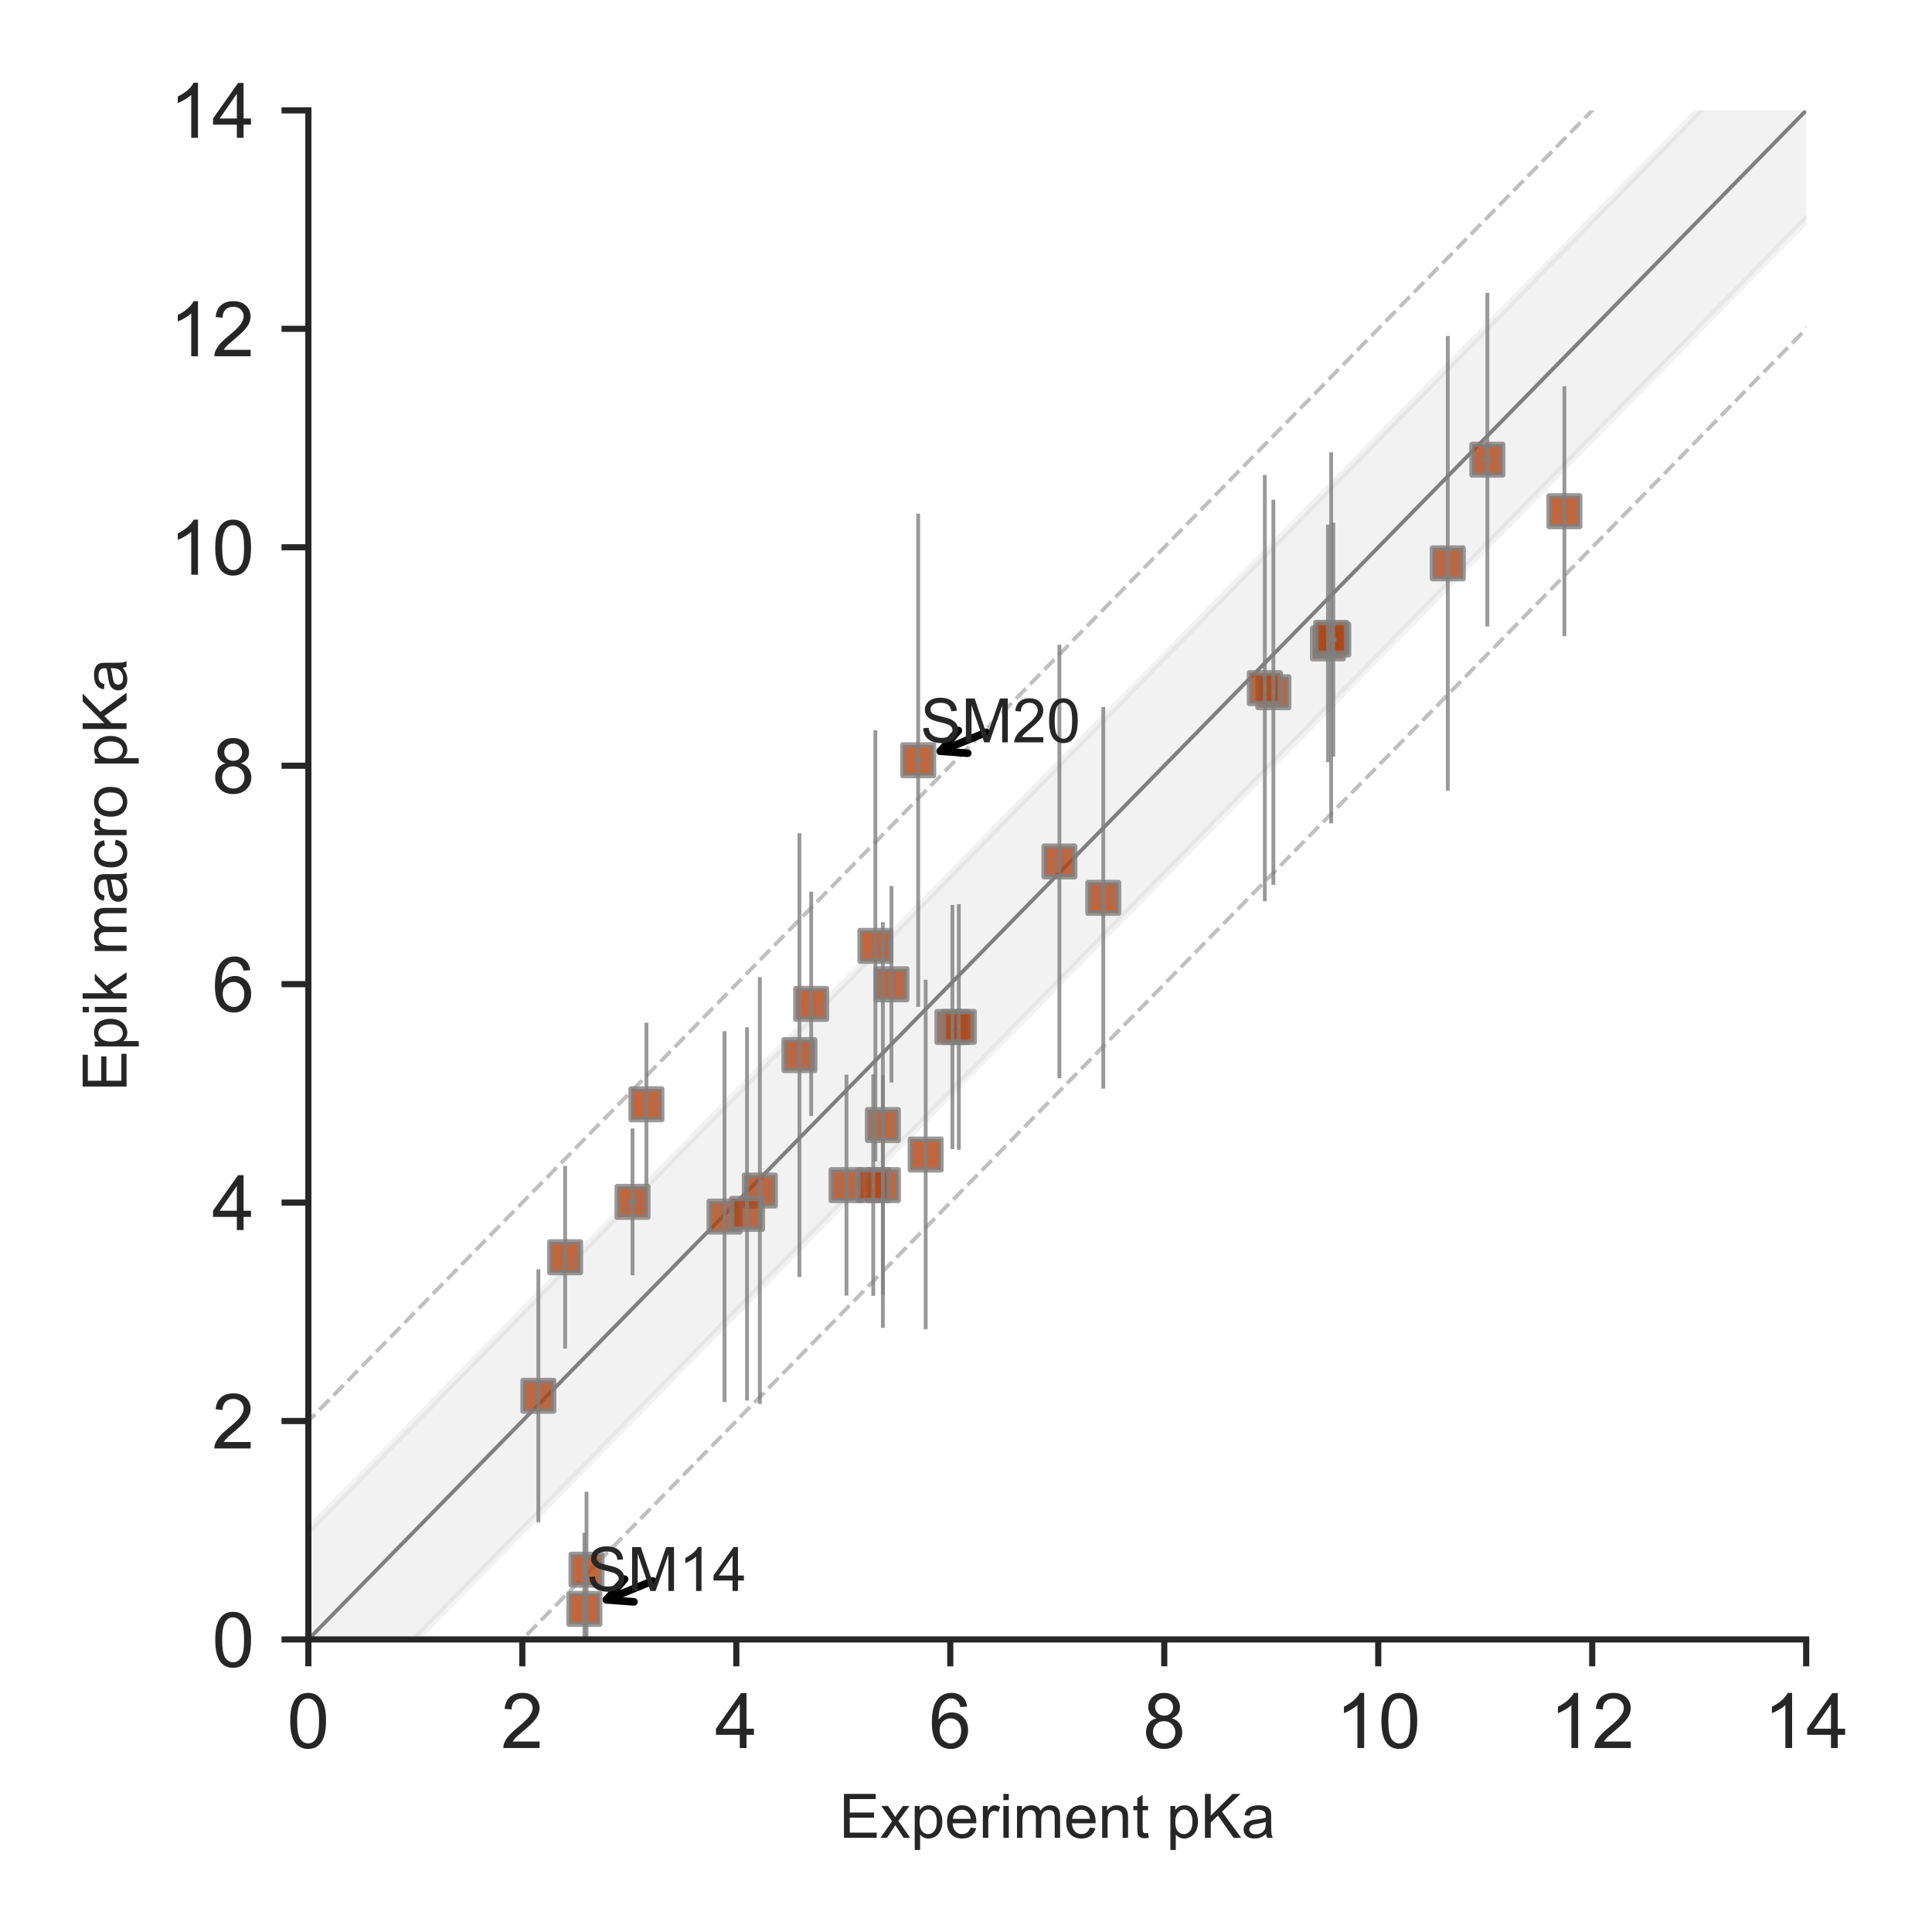 <?xml version="1.0" encoding="utf-8" standalone="no"?>
<!DOCTYPE svg PUBLIC "-//W3C//DTD SVG 1.1//EN"
  "http://www.w3.org/Graphics/SVG/1.1/DTD/svg11.dtd">
<!-- Created with matplotlib (http://matplotlib.org/) -->
<svg height="252pt" version="1.1" viewBox="0 0 252 252" width="252pt" xmlns="http://www.w3.org/2000/svg" xmlns:xlink="http://www.w3.org/1999/xlink">
 <defs>
  <style type="text/css">
*{stroke-linecap:butt;stroke-linejoin:round;}
  </style>
 </defs>
 <g id="figure_1">
  <g id="patch_1">
   <path d="M 0 252 
L 252 252 
L 252 0 
L 0 0 
z
" style="fill:#ffffff;"/>
  </g>
  <g id="axes_1">
   <g id="patch_2">
    <path d="M 40.22 213.843 
L 235.59 213.843 
L 235.59 14.4 
L 40.22 14.4 
z
" style="fill:#ffffff;"/>
   </g>
   <g id="line2d_1">
    <path clip-path="url(#p10c4729d4c)" d="M 1.862 253 
L 250.676 -1 
" style="fill:none;opacity:0.5;stroke:#000000;stroke-linecap:round;stroke-width:0.5;"/>
   </g>
   <g id="line2d_2">
    <path clip-path="url(#p10c4729d4c)" d="M -1 227.43 
L 222.766 -1 
" style="fill:none;opacity:0.5;stroke:#808080;stroke-dasharray:1.85,0.8;stroke-dashoffset:0;stroke-width:0.5;"/>
   </g>
   <g id="line2d_3">
    <path clip-path="url(#p10c4729d4c)" d="M 29.772 253 
L 253 25.119 
" style="fill:none;opacity:0.5;stroke:#808080;stroke-dasharray:1.85,0.8;stroke-dashoffset:0;stroke-width:0.5;"/>
   </g>
   <g id="PathCollection_1">
    <defs>
     <path d="M -2 2 
L 2 2 
L 2 -2 
L -2 -2 
z
" id="m507c6e2120" style="stroke:#808080;stroke-opacity:0.8;stroke-width:0.7;"/>
    </defs>
    <g clip-path="url(#p10c4729d4c)">
     <use style="fill:#b1400d;fill-opacity:0.8;stroke:#808080;stroke-opacity:0.8;stroke-width:0.7;" x="173.211" xlink:href="#m507c6e2120" y="83.921"/>
     <use style="fill:#b1400d;fill-opacity:0.8;stroke:#808080;stroke-opacity:0.8;stroke-width:0.7;" x="110.414" xlink:href="#m507c6e2120" y="154.582"/>
     <use style="fill:#b1400d;fill-opacity:0.8;stroke:#808080;stroke-opacity:0.8;stroke-width:0.7;" x="138.184" xlink:href="#m507c6e2120" y="112.37"/>
     <use style="fill:#b1400d;fill-opacity:0.8;stroke:#808080;stroke-opacity:0.8;stroke-width:0.7;" x="124.229" xlink:href="#m507c6e2120" y="133.949"/>
     <use style="fill:#b1400d;fill-opacity:0.8;stroke:#808080;stroke-opacity:0.8;stroke-width:0.7;" x="104.273" xlink:href="#m507c6e2120" y="137.624"/>
     <use style="fill:#b1400d;fill-opacity:0.8;stroke:#808080;stroke-opacity:0.8;stroke-width:0.7;" x="82.504" xlink:href="#m507c6e2120" y="156.764"/>
     <use style="fill:#b1400d;fill-opacity:0.8;stroke:#808080;stroke-opacity:0.8;stroke-width:0.7;" x="204.052" xlink:href="#m507c6e2120" y="66.682"/>
     <use style="fill:#b1400d;fill-opacity:0.8;stroke:#808080;stroke-opacity:0.8;stroke-width:0.7;" x="125.066" xlink:href="#m507c6e2120" y="133.949"/>
     <use style="fill:#b1400d;fill-opacity:0.8;stroke:#808080;stroke-opacity:0.8;stroke-width:0.7;" x="99.11" xlink:href="#m507c6e2120" y="155.285"/>
     <use style="fill:#b1400d;fill-opacity:0.8;stroke:#808080;stroke-opacity:0.8;stroke-width:0.7;" x="115.158" xlink:href="#m507c6e2120" y="154.579"/>
     <use style="fill:#b1400d;fill-opacity:0.8;stroke:#808080;stroke-opacity:0.8;stroke-width:0.7;" x="166.094" xlink:href="#m507c6e2120" y="90.295"/>
     <use style="fill:#b1400d;fill-opacity:0.8;stroke:#808080;stroke-opacity:0.8;stroke-width:0.7;" x="94.505" xlink:href="#m507c6e2120" y="158.69"/>
     <use style="fill:#b1400d;fill-opacity:0.8;stroke:#808080;stroke-opacity:0.8;stroke-width:0.7;" x="113.902" xlink:href="#m507c6e2120" y="154.581"/>
     <use style="fill:#b1400d;fill-opacity:0.8;stroke:#808080;stroke-opacity:0.8;stroke-width:0.7;" x="120.74" xlink:href="#m507c6e2120" y="150.593"/>
     <use style="fill:#b1400d;fill-opacity:0.8;stroke:#808080;stroke-opacity:0.8;stroke-width:0.7;" x="76.224" xlink:href="#m507c6e2120" y="209.854"/>
     <use style="fill:#b1400d;fill-opacity:0.8;stroke:#808080;stroke-opacity:0.8;stroke-width:0.7;" x="114.181" xlink:href="#m507c6e2120" y="123.375"/>
     <use style="fill:#b1400d;fill-opacity:0.8;stroke:#808080;stroke-opacity:0.8;stroke-width:0.7;" x="105.808" xlink:href="#m507c6e2120" y="130.943"/>
     <use style="fill:#b1400d;fill-opacity:0.8;stroke:#808080;stroke-opacity:0.8;stroke-width:0.7;" x="164.978" xlink:href="#m507c6e2120" y="89.754"/>
     <use style="fill:#b1400d;fill-opacity:0.8;stroke:#808080;stroke-opacity:0.8;stroke-width:0.7;" x="115.158" xlink:href="#m507c6e2120" y="146.744"/>
     <use style="fill:#b1400d;fill-opacity:0.8;stroke:#808080;stroke-opacity:0.8;stroke-width:0.7;" x="188.841" xlink:href="#m507c6e2120" y="73.48"/>
     <use style="fill:#b1400d;fill-opacity:0.8;stroke:#808080;stroke-opacity:0.8;stroke-width:0.7;" x="84.318" xlink:href="#m507c6e2120" y="144.038"/>
     <use style="fill:#b1400d;fill-opacity:0.8;stroke:#808080;stroke-opacity:0.8;stroke-width:0.7;" x="70.223" xlink:href="#m507c6e2120" y="182.062"/>
     <use style="fill:#b1400d;fill-opacity:0.8;stroke:#808080;stroke-opacity:0.8;stroke-width:0.7;" x="173.909" xlink:href="#m507c6e2120" y="83.418"/>
     <use style="fill:#b1400d;fill-opacity:0.8;stroke:#808080;stroke-opacity:0.8;stroke-width:0.7;" x="194.004" xlink:href="#m507c6e2120" y="59.96"/>
     <use style="fill:#b1400d;fill-opacity:0.8;stroke:#808080;stroke-opacity:0.8;stroke-width:0.7;" x="173.63" xlink:href="#m507c6e2120" y="83.194"/>
     <use style="fill:#b1400d;fill-opacity:0.8;stroke:#808080;stroke-opacity:0.8;stroke-width:0.7;" x="119.763" xlink:href="#m507c6e2120" y="99.163"/>
     <use style="fill:#b1400d;fill-opacity:0.8;stroke:#808080;stroke-opacity:0.8;stroke-width:0.7;" x="97.436" xlink:href="#m507c6e2120" y="158.334"/>
     <use style="fill:#b1400d;fill-opacity:0.8;stroke:#808080;stroke-opacity:0.8;stroke-width:0.7;" x="73.712" xlink:href="#m507c6e2120" y="163.989"/>
     <use style="fill:#b1400d;fill-opacity:0.8;stroke:#808080;stroke-opacity:0.8;stroke-width:0.7;" x="143.906" xlink:href="#m507c6e2120" y="117.109"/>
     <use style="fill:#b1400d;fill-opacity:0.8;stroke:#808080;stroke-opacity:0.8;stroke-width:0.7;" x="116.275" xlink:href="#m507c6e2120" y="128.385"/>
     <use style="fill:#b1400d;fill-opacity:0.8;stroke:#808080;stroke-opacity:0.8;stroke-width:0.7;" x="76.503" xlink:href="#m507c6e2120" y="204.74"/>
    </g>
   </g>
   <g id="matplotlib.axis_1">
    <g id="xtick_1">
     <g id="line2d_4">
      <defs>
       <path d="M 0 0 
L 0 3.5 
" id="m67121d29f1" style="stroke:#262626;stroke-width:0.8;"/>
      </defs>
      <g>
       <use style="fill:#262626;stroke:#262626;stroke-width:0.8;" x="40.22" xlink:href="#m67121d29f1" y="213.843"/>
      </g>
     </g>
     <g id="text_1">
      <!-- 0 -->
      <defs>
       <path d="M 4.156 35.297 
Q 4.156 48 6.766 55.734 
Q 9.375 63.484 14.516 67.672 
Q 19.672 71.875 27.484 71.875 
Q 33.25 71.875 37.594 69.547 
Q 41.938 67.234 44.766 62.859 
Q 47.609 58.5 49.219 52.219 
Q 50.828 45.953 50.828 35.297 
Q 50.828 22.703 48.234 14.969 
Q 45.656 7.234 40.5 3 
Q 35.359 -1.219 27.484 -1.219 
Q 17.141 -1.219 11.234 6.203 
Q 4.156 15.141 4.156 35.297 
z
M 13.188 35.297 
Q 13.188 17.672 17.312 11.828 
Q 21.438 6 27.484 6 
Q 33.547 6 37.672 11.859 
Q 41.797 17.719 41.797 35.297 
Q 41.797 52.984 37.672 58.781 
Q 33.547 64.594 27.391 64.594 
Q 21.344 64.594 17.719 59.469 
Q 13.188 52.938 13.188 35.297 
z
" id="ArialMT-30"/>
      </defs>
      <g style="fill:#262626;" transform="translate(37.44 228)scale(0.1 -0.1)">
       <use xlink:href="#ArialMT-30"/>
      </g>
     </g>
    </g>
    <g id="xtick_2">
     <g id="line2d_5">
      <g>
       <use style="fill:#262626;stroke:#262626;stroke-width:0.8;" x="68.13" xlink:href="#m67121d29f1" y="213.843"/>
      </g>
     </g>
     <g id="text_2">
      <!-- 2 -->
      <defs>
       <path d="M 50.344 8.453 
L 50.344 0 
L 3.031 0 
Q 2.938 3.172 4.047 6.109 
Q 5.859 10.938 9.828 15.625 
Q 13.812 20.312 21.344 26.469 
Q 33.016 36.031 37.109 41.625 
Q 41.219 47.219 41.219 52.203 
Q 41.219 57.422 37.469 61 
Q 33.734 64.594 27.734 64.594 
Q 21.391 64.594 17.578 60.781 
Q 13.766 56.984 13.719 50.25 
L 4.688 51.172 
Q 5.609 61.281 11.656 66.578 
Q 17.719 71.875 27.938 71.875 
Q 38.234 71.875 44.234 66.156 
Q 50.25 60.453 50.25 52 
Q 50.25 47.703 48.484 43.547 
Q 46.734 39.406 42.656 34.812 
Q 38.578 30.219 29.109 22.219 
Q 21.188 15.578 18.938 13.203 
Q 16.703 10.844 15.234 8.453 
z
" id="ArialMT-32"/>
      </defs>
      <g style="fill:#262626;" transform="translate(65.35 228)scale(0.1 -0.1)">
       <use xlink:href="#ArialMT-32"/>
      </g>
     </g>
    </g>
    <g id="xtick_3">
     <g id="line2d_6">
      <g>
       <use style="fill:#262626;stroke:#262626;stroke-width:0.8;" x="96.04" xlink:href="#m67121d29f1" y="213.843"/>
      </g>
     </g>
     <g id="text_3">
      <!-- 4 -->
      <defs>
       <path d="M 32.328 0 
L 32.328 17.141 
L 1.266 17.141 
L 1.266 25.203 
L 33.938 71.578 
L 41.109 71.578 
L 41.109 25.203 
L 50.781 25.203 
L 50.781 17.141 
L 41.109 17.141 
L 41.109 0 
z
M 32.328 25.203 
L 32.328 57.469 
L 9.906 25.203 
z
" id="ArialMT-34"/>
      </defs>
      <g style="fill:#262626;" transform="translate(93.26 228)scale(0.1 -0.1)">
       <use xlink:href="#ArialMT-34"/>
      </g>
     </g>
    </g>
    <g id="xtick_4">
     <g id="line2d_7">
      <g>
       <use style="fill:#262626;stroke:#262626;stroke-width:0.8;" x="123.95" xlink:href="#m67121d29f1" y="213.843"/>
      </g>
     </g>
     <g id="text_4">
      <!-- 6 -->
      <defs>
       <path d="M 49.75 54.047 
L 41.016 53.375 
Q 39.844 58.547 37.703 60.891 
Q 34.125 64.656 28.906 64.656 
Q 24.703 64.656 21.531 62.312 
Q 17.391 59.281 14.984 53.469 
Q 12.594 47.656 12.5 36.922 
Q 15.672 41.75 20.266 44.094 
Q 24.859 46.438 29.891 46.438 
Q 38.672 46.438 44.844 39.969 
Q 51.031 33.5 51.031 23.25 
Q 51.031 16.5 48.125 10.719 
Q 45.219 4.938 40.141 1.859 
Q 35.062 -1.219 28.609 -1.219 
Q 17.625 -1.219 10.688 6.859 
Q 3.766 14.938 3.766 33.5 
Q 3.766 54.25 11.422 63.672 
Q 18.109 71.875 29.438 71.875 
Q 37.891 71.875 43.281 67.141 
Q 48.688 62.406 49.75 54.047 
z
M 13.875 23.188 
Q 13.875 18.656 15.797 14.5 
Q 17.719 10.359 21.188 8.172 
Q 24.656 6 28.469 6 
Q 34.031 6 38.031 10.484 
Q 42.047 14.984 42.047 22.703 
Q 42.047 30.125 38.078 34.391 
Q 34.125 38.672 28.125 38.672 
Q 22.172 38.672 18.016 34.391 
Q 13.875 30.125 13.875 23.188 
z
" id="ArialMT-36"/>
      </defs>
      <g style="fill:#262626;" transform="translate(121.17 228)scale(0.1 -0.1)">
       <use xlink:href="#ArialMT-36"/>
      </g>
     </g>
    </g>
    <g id="xtick_5">
     <g id="line2d_8">
      <g>
       <use style="fill:#262626;stroke:#262626;stroke-width:0.8;" x="151.86" xlink:href="#m67121d29f1" y="213.843"/>
      </g>
     </g>
     <g id="text_5">
      <!-- 8 -->
      <defs>
       <path d="M 17.672 38.812 
Q 12.203 40.828 9.562 44.531 
Q 6.938 48.25 6.938 53.422 
Q 6.938 61.234 12.547 66.547 
Q 18.172 71.875 27.484 71.875 
Q 36.859 71.875 42.578 66.422 
Q 48.297 60.984 48.297 53.172 
Q 48.297 48.188 45.672 44.5 
Q 43.062 40.828 37.75 38.812 
Q 44.344 36.672 47.781 31.875 
Q 51.219 27.094 51.219 20.453 
Q 51.219 11.281 44.719 5.031 
Q 38.234 -1.219 27.641 -1.219 
Q 17.047 -1.219 10.547 5.047 
Q 4.047 11.328 4.047 20.703 
Q 4.047 27.688 7.594 32.391 
Q 11.141 37.109 17.672 38.812 
z
M 15.922 53.719 
Q 15.922 48.641 19.188 45.406 
Q 22.469 42.188 27.688 42.188 
Q 32.766 42.188 36.016 45.375 
Q 39.266 48.578 39.266 53.219 
Q 39.266 58.062 35.906 61.359 
Q 32.562 64.656 27.594 64.656 
Q 22.562 64.656 19.234 61.422 
Q 15.922 58.203 15.922 53.719 
z
M 13.094 20.656 
Q 13.094 16.891 14.875 13.375 
Q 16.656 9.859 20.172 7.922 
Q 23.688 6 27.734 6 
Q 34.031 6 38.125 10.047 
Q 42.234 14.109 42.234 20.359 
Q 42.234 26.703 38.016 30.859 
Q 33.797 35.016 27.438 35.016 
Q 21.234 35.016 17.156 30.906 
Q 13.094 26.812 13.094 20.656 
z
" id="ArialMT-38"/>
      </defs>
      <g style="fill:#262626;" transform="translate(149.08 228)scale(0.1 -0.1)">
       <use xlink:href="#ArialMT-38"/>
      </g>
     </g>
    </g>
    <g id="xtick_6">
     <g id="line2d_9">
      <g>
       <use style="fill:#262626;stroke:#262626;stroke-width:0.8;" x="179.77" xlink:href="#m67121d29f1" y="213.843"/>
      </g>
     </g>
     <g id="text_6">
      <!-- 10 -->
      <defs>
       <path d="M 37.25 0 
L 28.469 0 
L 28.469 56 
Q 25.297 52.984 20.141 49.953 
Q 14.984 46.922 10.891 45.406 
L 10.891 53.906 
Q 18.266 57.375 23.781 62.297 
Q 29.297 67.234 31.594 71.875 
L 37.25 71.875 
z
" id="ArialMT-31"/>
      </defs>
      <g style="fill:#262626;" transform="translate(174.209 228)scale(0.1 -0.1)">
       <use xlink:href="#ArialMT-31"/>
       <use x="55.615" xlink:href="#ArialMT-30"/>
      </g>
     </g>
    </g>
    <g id="xtick_7">
     <g id="line2d_10">
      <g>
       <use style="fill:#262626;stroke:#262626;stroke-width:0.8;" x="207.68" xlink:href="#m67121d29f1" y="213.843"/>
      </g>
     </g>
     <g id="text_7">
      <!-- 12 -->
      <g style="fill:#262626;" transform="translate(202.119 228)scale(0.1 -0.1)">
       <use xlink:href="#ArialMT-31"/>
       <use x="55.615" xlink:href="#ArialMT-32"/>
      </g>
     </g>
    </g>
    <g id="xtick_8">
     <g id="line2d_11">
      <g>
       <use style="fill:#262626;stroke:#262626;stroke-width:0.8;" x="235.59" xlink:href="#m67121d29f1" y="213.843"/>
      </g>
     </g>
     <g id="text_8">
      <!-- 14 -->
      <g style="fill:#262626;" transform="translate(230.029 228)scale(0.1 -0.1)">
       <use xlink:href="#ArialMT-31"/>
       <use x="55.615" xlink:href="#ArialMT-34"/>
      </g>
     </g>
    </g>
    <g id="text_9">
     <!-- Experiment pKa -->
     <defs>
      <path d="M 7.906 0 
L 7.906 71.578 
L 59.672 71.578 
L 59.672 63.141 
L 17.391 63.141 
L 17.391 41.219 
L 56.984 41.219 
L 56.984 32.812 
L 17.391 32.812 
L 17.391 8.453 
L 61.328 8.453 
L 61.328 0 
z
" id="ArialMT-45"/>
      <path d="M 0.734 0 
L 19.672 26.953 
L 2.156 51.859 
L 13.141 51.859 
L 21.094 39.703 
Q 23.344 36.234 24.703 33.891 
Q 26.859 37.109 28.656 39.594 
L 37.406 51.859 
L 47.906 51.859 
L 29.984 27.438 
L 49.266 0 
L 38.484 0 
L 27.828 16.109 
L 25 20.453 
L 11.375 0 
z
" id="ArialMT-78"/>
      <path d="M 6.594 -19.875 
L 6.594 51.859 
L 14.594 51.859 
L 14.594 45.125 
Q 17.438 49.078 21 51.047 
Q 24.562 53.031 29.641 53.031 
Q 36.281 53.031 41.359 49.609 
Q 46.438 46.188 49.016 39.953 
Q 51.609 33.734 51.609 26.312 
Q 51.609 18.359 48.75 11.984 
Q 45.906 5.609 40.453 2.219 
Q 35.016 -1.172 29 -1.172 
Q 24.609 -1.172 21.109 0.688 
Q 17.625 2.547 15.375 5.375 
L 15.375 -19.875 
z
M 14.547 25.641 
Q 14.547 15.625 18.594 10.844 
Q 22.656 6.062 28.422 6.062 
Q 34.281 6.062 38.453 11.016 
Q 42.625 15.969 42.625 26.375 
Q 42.625 36.281 38.547 41.203 
Q 34.469 46.141 28.812 46.141 
Q 23.188 46.141 18.859 40.891 
Q 14.547 35.641 14.547 25.641 
z
" id="ArialMT-70"/>
      <path d="M 42.094 16.703 
L 51.172 15.578 
Q 49.031 7.625 43.219 3.219 
Q 37.406 -1.172 28.375 -1.172 
Q 17 -1.172 10.328 5.828 
Q 3.656 12.844 3.656 25.484 
Q 3.656 38.578 10.391 45.797 
Q 17.141 53.031 27.875 53.031 
Q 38.281 53.031 44.875 45.953 
Q 51.469 38.875 51.469 26.031 
Q 51.469 25.25 51.422 23.688 
L 12.75 23.688 
Q 13.234 15.141 17.578 10.594 
Q 21.922 6.062 28.422 6.062 
Q 33.25 6.062 36.672 8.594 
Q 40.094 11.141 42.094 16.703 
z
M 13.234 30.906 
L 42.188 30.906 
Q 41.609 37.453 38.875 40.719 
Q 34.672 45.797 27.984 45.797 
Q 21.922 45.797 17.797 41.75 
Q 13.672 37.703 13.234 30.906 
z
" id="ArialMT-65"/>
      <path d="M 6.5 0 
L 6.5 51.859 
L 14.406 51.859 
L 14.406 44 
Q 17.438 49.516 20 51.266 
Q 22.562 53.031 25.641 53.031 
Q 30.078 53.031 34.672 50.203 
L 31.641 42.047 
Q 28.422 43.953 25.203 43.953 
Q 22.312 43.953 20.016 42.219 
Q 17.719 40.484 16.75 37.406 
Q 15.281 32.719 15.281 27.156 
L 15.281 0 
z
" id="ArialMT-72"/>
      <path d="M 6.641 61.469 
L 6.641 71.578 
L 15.438 71.578 
L 15.438 61.469 
z
M 6.641 0 
L 6.641 51.859 
L 15.438 51.859 
L 15.438 0 
z
" id="ArialMT-69"/>
      <path d="M 6.594 0 
L 6.594 51.859 
L 14.453 51.859 
L 14.453 44.578 
Q 16.891 48.391 20.938 50.703 
Q 25 53.031 30.172 53.031 
Q 35.938 53.031 39.625 50.641 
Q 43.312 48.25 44.828 43.953 
Q 50.984 53.031 60.844 53.031 
Q 68.562 53.031 72.703 48.75 
Q 76.859 44.484 76.859 35.594 
L 76.859 0 
L 68.109 0 
L 68.109 32.672 
Q 68.109 37.938 67.25 40.25 
Q 66.406 42.578 64.156 43.984 
Q 61.922 45.406 58.891 45.406 
Q 53.422 45.406 49.797 41.766 
Q 46.188 38.141 46.188 30.125 
L 46.188 0 
L 37.406 0 
L 37.406 33.688 
Q 37.406 39.547 35.25 42.469 
Q 33.109 45.406 28.219 45.406 
Q 24.516 45.406 21.359 43.453 
Q 18.219 41.5 16.797 37.734 
Q 15.375 33.984 15.375 26.906 
L 15.375 0 
z
" id="ArialMT-6d"/>
      <path d="M 6.594 0 
L 6.594 51.859 
L 14.5 51.859 
L 14.5 44.484 
Q 20.219 53.031 31 53.031 
Q 35.688 53.031 39.625 51.344 
Q 43.562 49.656 45.516 46.922 
Q 47.469 44.188 48.25 40.438 
Q 48.734 37.984 48.734 31.891 
L 48.734 0 
L 39.938 0 
L 39.938 31.547 
Q 39.938 36.922 38.906 39.578 
Q 37.891 42.234 35.281 43.812 
Q 32.672 45.406 29.156 45.406 
Q 23.531 45.406 19.453 41.844 
Q 15.375 38.281 15.375 28.328 
L 15.375 0 
z
" id="ArialMT-6e"/>
      <path d="M 25.781 7.859 
L 27.047 0.094 
Q 23.344 -0.688 20.406 -0.688 
Q 15.625 -0.688 12.984 0.828 
Q 10.359 2.344 9.281 4.812 
Q 8.203 7.281 8.203 15.188 
L 8.203 45.016 
L 1.766 45.016 
L 1.766 51.859 
L 8.203 51.859 
L 8.203 64.703 
L 16.938 69.969 
L 16.938 51.859 
L 25.781 51.859 
L 25.781 45.016 
L 16.938 45.016 
L 16.938 14.703 
Q 16.938 10.938 17.406 9.859 
Q 17.875 8.797 18.922 8.156 
Q 19.969 7.516 21.922 7.516 
Q 23.391 7.516 25.781 7.859 
z
" id="ArialMT-74"/>
      <path id="ArialMT-20"/>
      <path d="M 7.328 0 
L 7.328 71.578 
L 16.797 71.578 
L 16.797 36.078 
L 52.344 71.578 
L 65.188 71.578 
L 35.156 42.578 
L 66.5 0 
L 54 0 
L 28.516 36.234 
L 16.797 24.812 
L 16.797 0 
z
" id="ArialMT-4b"/>
      <path d="M 40.438 6.391 
Q 35.547 2.25 31.031 0.531 
Q 26.516 -1.172 21.344 -1.172 
Q 12.797 -1.172 8.203 3 
Q 3.609 7.172 3.609 13.672 
Q 3.609 17.484 5.344 20.625 
Q 7.078 23.781 9.891 25.688 
Q 12.703 27.594 16.219 28.562 
Q 18.797 29.25 24.031 29.891 
Q 34.672 31.156 39.703 32.906 
Q 39.75 34.719 39.75 35.203 
Q 39.75 40.578 37.25 42.781 
Q 33.891 45.75 27.25 45.75 
Q 21.047 45.75 18.094 43.578 
Q 15.141 41.406 13.719 35.891 
L 5.125 37.062 
Q 6.297 42.578 8.984 45.969 
Q 11.672 49.359 16.75 51.188 
Q 21.828 53.031 28.516 53.031 
Q 35.156 53.031 39.297 51.469 
Q 43.453 49.906 45.406 47.531 
Q 47.359 45.172 48.141 41.547 
Q 48.578 39.312 48.578 33.453 
L 48.578 21.734 
Q 48.578 9.469 49.141 6.219 
Q 49.703 2.984 51.375 0 
L 42.188 0 
Q 40.828 2.734 40.438 6.391 
z
M 39.703 26.031 
Q 34.906 24.078 25.344 22.703 
Q 19.922 21.922 17.672 20.938 
Q 15.438 19.969 14.203 18.094 
Q 12.984 16.219 12.984 13.922 
Q 12.984 10.406 15.641 8.062 
Q 18.312 5.719 23.438 5.719 
Q 28.516 5.719 32.469 7.938 
Q 36.422 10.156 38.281 14.016 
Q 39.703 17 39.703 22.797 
z
" id="ArialMT-61"/>
     </defs>
     <g style="fill:#262626;" transform="translate(109.448 239.714)scale(0.08 -0.08)">
      <use xlink:href="#ArialMT-45"/>
      <use x="66.699" xlink:href="#ArialMT-78"/>
      <use x="116.699" xlink:href="#ArialMT-70"/>
      <use x="172.314" xlink:href="#ArialMT-65"/>
      <use x="227.93" xlink:href="#ArialMT-72"/>
      <use x="261.23" xlink:href="#ArialMT-69"/>
      <use x="283.447" xlink:href="#ArialMT-6d"/>
      <use x="366.748" xlink:href="#ArialMT-65"/>
      <use x="422.363" xlink:href="#ArialMT-6e"/>
      <use x="477.979" xlink:href="#ArialMT-74"/>
      <use x="505.762" xlink:href="#ArialMT-20"/>
      <use x="533.545" xlink:href="#ArialMT-70"/>
      <use x="589.16" xlink:href="#ArialMT-4b"/>
      <use x="655.859" xlink:href="#ArialMT-61"/>
     </g>
    </g>
   </g>
   <g id="matplotlib.axis_2">
    <g id="ytick_1">
     <g id="line2d_12">
      <defs>
       <path d="M 0 0 
L -3.5 0 
" id="m337ac53ca7" style="stroke:#262626;stroke-width:0.8;"/>
      </defs>
      <g>
       <use style="fill:#262626;stroke:#262626;stroke-width:0.8;" x="40.22" xlink:href="#m337ac53ca7" y="213.843"/>
      </g>
     </g>
     <g id="text_10">
      <!-- 0 -->
      <g style="fill:#262626;" transform="translate(27.659 217.421)scale(0.1 -0.1)">
       <use xlink:href="#ArialMT-30"/>
      </g>
     </g>
    </g>
    <g id="ytick_2">
     <g id="line2d_13">
      <g>
       <use style="fill:#262626;stroke:#262626;stroke-width:0.8;" x="40.22" xlink:href="#m337ac53ca7" y="185.351"/>
      </g>
     </g>
     <g id="text_11">
      <!-- 2 -->
      <g style="fill:#262626;" transform="translate(27.659 188.93)scale(0.1 -0.1)">
       <use xlink:href="#ArialMT-32"/>
      </g>
     </g>
    </g>
    <g id="ytick_3">
     <g id="line2d_14">
      <g>
       <use style="fill:#262626;stroke:#262626;stroke-width:0.8;" x="40.22" xlink:href="#m337ac53ca7" y="156.859"/>
      </g>
     </g>
     <g id="text_12">
      <!-- 4 -->
      <g style="fill:#262626;" transform="translate(27.659 160.438)scale(0.1 -0.1)">
       <use xlink:href="#ArialMT-34"/>
      </g>
     </g>
    </g>
    <g id="ytick_4">
     <g id="line2d_15">
      <g>
       <use style="fill:#262626;stroke:#262626;stroke-width:0.8;" x="40.22" xlink:href="#m337ac53ca7" y="128.367"/>
      </g>
     </g>
     <g id="text_13">
      <!-- 6 -->
      <g style="fill:#262626;" transform="translate(27.659 131.946)scale(0.1 -0.1)">
       <use xlink:href="#ArialMT-36"/>
      </g>
     </g>
    </g>
    <g id="ytick_5">
     <g id="line2d_16">
      <g>
       <use style="fill:#262626;stroke:#262626;stroke-width:0.8;" x="40.22" xlink:href="#m337ac53ca7" y="99.875"/>
      </g>
     </g>
     <g id="text_14">
      <!-- 8 -->
      <g style="fill:#262626;" transform="translate(27.659 103.454)scale(0.1 -0.1)">
       <use xlink:href="#ArialMT-38"/>
      </g>
     </g>
    </g>
    <g id="ytick_6">
     <g id="line2d_17">
      <g>
       <use style="fill:#262626;stroke:#262626;stroke-width:0.8;" x="40.22" xlink:href="#m337ac53ca7" y="71.384"/>
      </g>
     </g>
     <g id="text_15">
      <!-- 10 -->
      <g style="fill:#262626;" transform="translate(22.098 74.962)scale(0.1 -0.1)">
       <use xlink:href="#ArialMT-31"/>
       <use x="55.615" xlink:href="#ArialMT-30"/>
      </g>
     </g>
    </g>
    <g id="ytick_7">
     <g id="line2d_18">
      <g>
       <use style="fill:#262626;stroke:#262626;stroke-width:0.8;" x="40.22" xlink:href="#m337ac53ca7" y="42.892"/>
      </g>
     </g>
     <g id="text_16">
      <!-- 12 -->
      <g style="fill:#262626;" transform="translate(22.098 46.471)scale(0.1 -0.1)">
       <use xlink:href="#ArialMT-31"/>
       <use x="55.615" xlink:href="#ArialMT-32"/>
      </g>
     </g>
    </g>
    <g id="ytick_8">
     <g id="line2d_19">
      <g>
       <use style="fill:#262626;stroke:#262626;stroke-width:0.8;" x="40.22" xlink:href="#m337ac53ca7" y="14.4"/>
      </g>
     </g>
     <g id="text_17">
      <!-- 14 -->
      <g style="fill:#262626;" transform="translate(22.098 17.979)scale(0.1 -0.1)">
       <use xlink:href="#ArialMT-31"/>
       <use x="55.615" xlink:href="#ArialMT-34"/>
      </g>
     </g>
    </g>
    <g id="text_18">
     <!-- Epik macro pKa -->
     <defs>
      <path d="M 6.641 0 
L 6.641 71.578 
L 15.438 71.578 
L 15.438 30.766 
L 36.234 51.859 
L 47.609 51.859 
L 27.781 32.625 
L 49.609 0 
L 38.766 0 
L 21.625 26.516 
L 15.438 20.562 
L 15.438 0 
z
" id="ArialMT-6b"/>
      <path d="M 40.438 19 
L 49.078 17.875 
Q 47.656 8.938 41.812 3.875 
Q 35.984 -1.172 27.484 -1.172 
Q 16.844 -1.172 10.375 5.781 
Q 3.906 12.75 3.906 25.734 
Q 3.906 34.125 6.688 40.422 
Q 9.469 46.734 15.156 49.875 
Q 20.844 53.031 27.547 53.031 
Q 35.984 53.031 41.359 48.75 
Q 46.734 44.484 48.25 36.625 
L 39.703 35.297 
Q 38.484 40.531 35.375 43.156 
Q 32.281 45.797 27.875 45.797 
Q 21.234 45.797 17.078 41.031 
Q 12.938 36.281 12.938 25.984 
Q 12.938 15.531 16.938 10.797 
Q 20.953 6.062 27.391 6.062 
Q 32.562 6.062 36.031 9.234 
Q 39.5 12.406 40.438 19 
z
" id="ArialMT-63"/>
      <path d="M 3.328 25.922 
Q 3.328 40.328 11.328 47.266 
Q 18.016 53.031 27.641 53.031 
Q 38.328 53.031 45.109 46.016 
Q 51.906 39.016 51.906 26.656 
Q 51.906 16.656 48.906 10.906 
Q 45.906 5.172 40.156 2 
Q 34.422 -1.172 27.641 -1.172 
Q 16.75 -1.172 10.031 5.812 
Q 3.328 12.797 3.328 25.922 
z
M 12.359 25.922 
Q 12.359 15.969 16.703 11.016 
Q 21.047 6.062 27.641 6.062 
Q 34.188 6.062 38.531 11.031 
Q 42.875 16.016 42.875 26.219 
Q 42.875 35.844 38.5 40.797 
Q 34.125 45.75 27.641 45.75 
Q 21.047 45.75 16.703 40.812 
Q 12.359 35.891 12.359 25.922 
z
" id="ArialMT-6f"/>
     </defs>
     <g style="fill:#262626;" transform="translate(16.508 142.354)rotate(-90)scale(0.08 -0.08)">
      <use xlink:href="#ArialMT-45"/>
      <use x="66.699" xlink:href="#ArialMT-70"/>
      <use x="122.314" xlink:href="#ArialMT-69"/>
      <use x="144.531" xlink:href="#ArialMT-6b"/>
      <use x="194.531" xlink:href="#ArialMT-20"/>
      <use x="222.314" xlink:href="#ArialMT-6d"/>
      <use x="305.615" xlink:href="#ArialMT-61"/>
      <use x="361.23" xlink:href="#ArialMT-63"/>
      <use x="411.23" xlink:href="#ArialMT-72"/>
      <use x="444.531" xlink:href="#ArialMT-6f"/>
      <use x="500.146" xlink:href="#ArialMT-20"/>
      <use x="527.93" xlink:href="#ArialMT-70"/>
      <use x="583.545" xlink:href="#ArialMT-4b"/>
      <use x="650.244" xlink:href="#ArialMT-61"/>
     </g>
    </g>
   </g>
   <g id="LineCollection_1">
    <path clip-path="url(#p10c4729d4c)" d="M 173.072 83.921 
L 173.351 83.921 
" style="fill:none;stroke:#808080;stroke-opacity:0.8;stroke-width:0.5;"/>
    <path clip-path="url(#p10c4729d4c)" d="M 110.274 154.582 
L 110.553 154.582 
" style="fill:none;stroke:#808080;stroke-opacity:0.8;stroke-width:0.5;"/>
    <path clip-path="url(#p10c4729d4c)" d="M 138.045 112.37 
L 138.324 112.37 
" style="fill:none;stroke:#808080;stroke-opacity:0.8;stroke-width:0.5;"/>
    <path clip-path="url(#p10c4729d4c)" d="M 124.09 133.949 
L 124.369 133.949 
" style="fill:none;stroke:#808080;stroke-opacity:0.8;stroke-width:0.5;"/>
    <path clip-path="url(#p10c4729d4c)" d="M 104.134 137.624 
L 104.413 137.624 
" style="fill:none;stroke:#808080;stroke-opacity:0.8;stroke-width:0.5;"/>
    <path clip-path="url(#p10c4729d4c)" d="M 81.945 156.764 
L 83.062 156.764 
" style="fill:none;stroke:#808080;stroke-opacity:0.8;stroke-width:0.5;"/>
    <path clip-path="url(#p10c4729d4c)" d="M 203.912 66.682 
L 204.191 66.682 
" style="fill:none;stroke:#808080;stroke-opacity:0.8;stroke-width:0.5;"/>
    <path clip-path="url(#p10c4729d4c)" d="M 124.927 133.949 
L 125.206 133.949 
" style="fill:none;stroke:#808080;stroke-opacity:0.8;stroke-width:0.5;"/>
    <path clip-path="url(#p10c4729d4c)" d="M 98.971 155.285 
L 99.25 155.285 
" style="fill:none;stroke:#808080;stroke-opacity:0.8;stroke-width:0.5;"/>
    <path clip-path="url(#p10c4729d4c)" d="M 115.019 154.579 
L 115.298 154.579 
" style="fill:none;stroke:#808080;stroke-opacity:0.8;stroke-width:0.5;"/>
    <path clip-path="url(#p10c4729d4c)" d="M 165.955 90.295 
L 166.234 90.295 
" style="fill:none;stroke:#808080;stroke-opacity:0.8;stroke-width:0.5;"/>
    <path clip-path="url(#p10c4729d4c)" d="M 94.365 158.69 
L 94.644 158.69 
" style="fill:none;stroke:#808080;stroke-opacity:0.8;stroke-width:0.5;"/>
    <path clip-path="url(#p10c4729d4c)" d="M 113.763 154.581 
L 114.042 154.581 
" style="fill:none;stroke:#808080;stroke-opacity:0.8;stroke-width:0.5;"/>
    <path clip-path="url(#p10c4729d4c)" d="M 120.601 150.593 
L 120.88 150.593 
" style="fill:none;stroke:#808080;stroke-opacity:0.8;stroke-width:0.5;"/>
    <path clip-path="url(#p10c4729d4c)" d="M 76.084 209.854 
L 76.363 209.854 
" style="fill:none;stroke:#808080;stroke-opacity:0.8;stroke-width:0.5;"/>
    <path clip-path="url(#p10c4729d4c)" d="M 114.042 123.375 
L 114.321 123.375 
" style="fill:none;stroke:#808080;stroke-opacity:0.8;stroke-width:0.5;"/>
    <path clip-path="url(#p10c4729d4c)" d="M 105.669 130.943 
L 105.948 130.943 
" style="fill:none;stroke:#808080;stroke-opacity:0.8;stroke-width:0.5;"/>
    <path clip-path="url(#p10c4729d4c)" d="M 164.838 89.754 
L 165.117 89.754 
" style="fill:none;stroke:#808080;stroke-opacity:0.8;stroke-width:0.5;"/>
    <path clip-path="url(#p10c4729d4c)" d="M 115.019 146.744 
L 115.298 146.744 
" style="fill:none;stroke:#808080;stroke-opacity:0.8;stroke-width:0.5;"/>
    <path clip-path="url(#p10c4729d4c)" d="M 188.701 73.48 
L 188.98 73.48 
" style="fill:none;stroke:#808080;stroke-opacity:0.8;stroke-width:0.5;"/>
    <path clip-path="url(#p10c4729d4c)" d="M 84.178 144.038 
L 84.457 144.038 
" style="fill:none;stroke:#808080;stroke-opacity:0.8;stroke-width:0.5;"/>
    <path clip-path="url(#p10c4729d4c)" d="M 69.944 182.062 
L 70.502 182.062 
" style="fill:none;stroke:#808080;stroke-opacity:0.8;stroke-width:0.5;"/>
    <path clip-path="url(#p10c4729d4c)" d="M 173.49 83.418 
L 174.328 83.418 
" style="fill:none;stroke:#808080;stroke-opacity:0.8;stroke-width:0.5;"/>
    <path clip-path="url(#p10c4729d4c)" d="M 193.446 59.96 
L 194.562 59.96 
" style="fill:none;stroke:#808080;stroke-opacity:0.8;stroke-width:0.5;"/>
    <path clip-path="url(#p10c4729d4c)" d="M 173.351 83.194 
L 173.909 83.194 
" style="fill:none;stroke:#808080;stroke-opacity:0.8;stroke-width:0.5;"/>
    <path clip-path="url(#p10c4729d4c)" d="M 119.345 99.163 
L 120.182 99.163 
" style="fill:none;stroke:#808080;stroke-opacity:0.8;stroke-width:0.5;"/>
    <path clip-path="url(#p10c4729d4c)" d="M 97.296 158.334 
L 97.575 158.334 
" style="fill:none;stroke:#808080;stroke-opacity:0.8;stroke-width:0.5;"/>
    <path clip-path="url(#p10c4729d4c)" d="M 73.433 163.989 
L 73.991 163.989 
" style="fill:none;stroke:#808080;stroke-opacity:0.8;stroke-width:0.5;"/>
    <path clip-path="url(#p10c4729d4c)" d="M 143.766 117.109 
L 144.045 117.109 
" style="fill:none;stroke:#808080;stroke-opacity:0.8;stroke-width:0.5;"/>
    <path clip-path="url(#p10c4729d4c)" d="M 116.135 128.385 
L 116.414 128.385 
" style="fill:none;stroke:#808080;stroke-opacity:0.8;stroke-width:0.5;"/>
    <path clip-path="url(#p10c4729d4c)" d="M 76.363 204.74 
L 76.643 204.74 
" style="fill:none;stroke:#808080;stroke-opacity:0.8;stroke-width:0.5;"/>
   </g>
   <g id="LineCollection_2">
    <path clip-path="url(#p10c4729d4c)" d="M 173.211 99.417 
L 173.211 68.425 
" style="fill:none;stroke:#808080;stroke-opacity:0.8;stroke-width:0.5;"/>
    <path clip-path="url(#p10c4729d4c)" d="M 110.414 168.986 
L 110.414 140.178 
" style="fill:none;stroke:#808080;stroke-opacity:0.8;stroke-width:0.5;"/>
    <path clip-path="url(#p10c4729d4c)" d="M 138.184 140.638 
L 138.184 84.102 
" style="fill:none;stroke:#808080;stroke-opacity:0.8;stroke-width:0.5;"/>
    <path clip-path="url(#p10c4729d4c)" d="M 124.229 149.877 
L 124.229 118.021 
" style="fill:none;stroke:#808080;stroke-opacity:0.8;stroke-width:0.5;"/>
    <path clip-path="url(#p10c4729d4c)" d="M 104.273 166.567 
L 104.273 108.682 
" style="fill:none;stroke:#808080;stroke-opacity:0.8;stroke-width:0.5;"/>
    <path clip-path="url(#p10c4729d4c)" d="M 82.504 166.339 
L 82.504 147.189 
" style="fill:none;stroke:#808080;stroke-opacity:0.8;stroke-width:0.5;"/>
    <path clip-path="url(#p10c4729d4c)" d="M 204.052 82.976 
L 204.052 50.388 
" style="fill:none;stroke:#808080;stroke-opacity:0.8;stroke-width:0.5;"/>
    <path clip-path="url(#p10c4729d4c)" d="M 125.066 149.965 
L 125.066 117.932 
" style="fill:none;stroke:#808080;stroke-opacity:0.8;stroke-width:0.5;"/>
    <path clip-path="url(#p10c4729d4c)" d="M 99.11 183.12 
L 99.11 127.449 
" style="fill:none;stroke:#808080;stroke-opacity:0.8;stroke-width:0.5;"/>
    <path clip-path="url(#p10c4729d4c)" d="M 115.158 168.923 
L 115.158 140.236 
" style="fill:none;stroke:#808080;stroke-opacity:0.8;stroke-width:0.5;"/>
    <path clip-path="url(#p10c4729d4c)" d="M 166.094 115.413 
L 166.094 65.178 
" style="fill:none;stroke:#808080;stroke-opacity:0.8;stroke-width:0.5;"/>
    <path clip-path="url(#p10c4729d4c)" d="M 94.505 182.876 
L 94.505 134.505 
" style="fill:none;stroke:#808080;stroke-opacity:0.8;stroke-width:0.5;"/>
    <path clip-path="url(#p10c4729d4c)" d="M 113.902 169.03 
L 113.902 140.132 
" style="fill:none;stroke:#808080;stroke-opacity:0.8;stroke-width:0.5;"/>
    <path clip-path="url(#p10c4729d4c)" d="M 120.74 173.392 
L 120.74 127.795 
" style="fill:none;stroke:#808080;stroke-opacity:0.8;stroke-width:0.5;"/>
    <path clip-path="url(#p10c4729d4c)" d="M 76.224 219.771 
L 76.224 199.936 
" style="fill:none;stroke:#808080;stroke-opacity:0.8;stroke-width:0.5;"/>
    <path clip-path="url(#p10c4729d4c)" d="M 114.181 151.493 
L 114.181 95.257 
" style="fill:none;stroke:#808080;stroke-opacity:0.8;stroke-width:0.5;"/>
    <path clip-path="url(#p10c4729d4c)" d="M 105.808 145.568 
L 105.808 116.319 
" style="fill:none;stroke:#808080;stroke-opacity:0.8;stroke-width:0.5;"/>
    <path clip-path="url(#p10c4729d4c)" d="M 164.978 117.554 
L 164.978 61.954 
" style="fill:none;stroke:#808080;stroke-opacity:0.8;stroke-width:0.5;"/>
    <path clip-path="url(#p10c4729d4c)" d="M 115.158 173.205 
L 115.158 120.284 
" style="fill:none;stroke:#808080;stroke-opacity:0.8;stroke-width:0.5;"/>
    <path clip-path="url(#p10c4729d4c)" d="M 188.841 103.139 
L 188.841 43.82 
" style="fill:none;stroke:#808080;stroke-opacity:0.8;stroke-width:0.5;"/>
    <path clip-path="url(#p10c4729d4c)" d="M 84.318 154.686 
L 84.318 133.389 
" style="fill:none;stroke:#808080;stroke-opacity:0.8;stroke-width:0.5;"/>
    <path clip-path="url(#p10c4729d4c)" d="M 70.223 198.565 
L 70.223 165.559 
" style="fill:none;stroke:#808080;stroke-opacity:0.8;stroke-width:0.5;"/>
    <path clip-path="url(#p10c4729d4c)" d="M 173.909 98.683 
L 173.909 68.153 
" style="fill:none;stroke:#808080;stroke-opacity:0.8;stroke-width:0.5;"/>
    <path clip-path="url(#p10c4729d4c)" d="M 194.004 81.723 
L 194.004 38.196 
" style="fill:none;stroke:#808080;stroke-opacity:0.8;stroke-width:0.5;"/>
    <path clip-path="url(#p10c4729d4c)" d="M 173.63 107.392 
L 173.63 58.995 
" style="fill:none;stroke:#808080;stroke-opacity:0.8;stroke-width:0.5;"/>
    <path clip-path="url(#p10c4729d4c)" d="M 119.763 131.328 
L 119.763 66.998 
" style="fill:none;stroke:#808080;stroke-opacity:0.8;stroke-width:0.5;"/>
    <path clip-path="url(#p10c4729d4c)" d="M 97.436 182.677 
L 97.436 133.991 
" style="fill:none;stroke:#808080;stroke-opacity:0.8;stroke-width:0.5;"/>
    <path clip-path="url(#p10c4729d4c)" d="M 73.712 175.893 
L 73.712 152.086 
" style="fill:none;stroke:#808080;stroke-opacity:0.8;stroke-width:0.5;"/>
    <path clip-path="url(#p10c4729d4c)" d="M 143.906 142.002 
L 143.906 92.216 
" style="fill:none;stroke:#808080;stroke-opacity:0.8;stroke-width:0.5;"/>
    <path clip-path="url(#p10c4729d4c)" d="M 116.275 141.204 
L 116.275 115.566 
" style="fill:none;stroke:#808080;stroke-opacity:0.8;stroke-width:0.5;"/>
    <path clip-path="url(#p10c4729d4c)" d="M 76.503 214.906 
L 76.503 194.574 
" style="fill:none;stroke:#808080;stroke-opacity:0.8;stroke-width:0.5;"/>
   </g>
   <g id="PolyCollection_1">
    <path clip-path="url(#p10c4729d4c)" d="M -657.53 911.891 
L -657.53 940.383 
L 737.97 -484.206 
L 737.97 -512.698 
L 737.97 -512.698 
L -657.53 911.891 
z
" style="fill:#808080;fill-opacity:0.1;stroke:#808080;stroke-opacity:0.1;"/>
   </g>
   <g id="patch_3">
    <path d="M 85.118 206.209 
Q 81.598 207.652 79.113 208.67 
" style="fill:none;stroke:#000000;stroke-linecap:round;"/>
    <path d="M 82.681 208.937 
L 79.113 208.67 
L 81.467 205.976 
" style="fill:none;stroke:#000000;stroke-linecap:round;"/>
   </g>
   <g id="text_19">
    <!-- SM14 -->
    <defs>
     <path d="M 4.5 23 
L 13.422 23.781 
Q 14.062 18.406 16.375 14.969 
Q 18.703 11.531 23.578 9.406 
Q 28.469 7.281 34.578 7.281 
Q 39.984 7.281 44.141 8.891 
Q 48.297 10.5 50.312 13.297 
Q 52.344 16.109 52.344 19.438 
Q 52.344 22.797 50.391 25.312 
Q 48.438 27.828 43.953 29.547 
Q 41.062 30.672 31.203 33.031 
Q 21.344 35.406 17.391 37.5 
Q 12.25 40.188 9.734 44.156 
Q 7.234 48.141 7.234 53.078 
Q 7.234 58.5 10.297 63.203 
Q 13.375 67.922 19.281 70.359 
Q 25.203 72.797 32.422 72.797 
Q 40.375 72.797 46.453 70.234 
Q 52.547 67.672 55.812 62.688 
Q 59.078 57.719 59.328 51.422 
L 50.25 50.734 
Q 49.516 57.516 45.281 60.984 
Q 41.062 64.453 32.812 64.453 
Q 24.219 64.453 20.281 61.297 
Q 16.359 58.156 16.359 53.719 
Q 16.359 49.859 19.141 47.359 
Q 21.875 44.875 33.422 42.266 
Q 44.969 39.656 49.266 37.703 
Q 55.516 34.812 58.484 30.391 
Q 61.469 25.984 61.469 20.219 
Q 61.469 14.5 58.203 9.438 
Q 54.938 4.391 48.797 1.578 
Q 42.672 -1.219 35.016 -1.219 
Q 25.297 -1.219 18.719 1.609 
Q 12.156 4.438 8.422 10.125 
Q 4.688 15.828 4.5 23 
z
" id="ArialMT-53"/>
     <path d="M 7.422 0 
L 7.422 71.578 
L 21.688 71.578 
L 38.625 20.906 
Q 40.969 13.812 42.047 10.297 
Q 43.266 14.203 45.844 21.781 
L 62.984 71.578 
L 75.734 71.578 
L 75.734 0 
L 66.609 0 
L 66.609 59.906 
L 45.797 0 
L 37.25 0 
L 16.547 60.938 
L 16.547 0 
z
" id="ArialMT-4d"/>
    </defs>
    <g style="fill:#262626;" transform="translate(76.518 207.52)scale(0.08 -0.08)">
     <use xlink:href="#ArialMT-53"/>
     <use x="66.699" xlink:href="#ArialMT-4d"/>
     <use x="150" xlink:href="#ArialMT-31"/>
     <use x="205.615" xlink:href="#ArialMT-34"/>
    </g>
   </g>
   <g id="patch_4">
    <path d="M 128.657 95.519 
Q 125.137 96.961 122.652 97.979 
" style="fill:none;stroke:#000000;stroke-linecap:round;"/>
    <path d="M 126.22 98.246 
L 122.652 97.979 
L 125.007 95.285 
" style="fill:none;stroke:#000000;stroke-linecap:round;"/>
   </g>
   <g id="text_20">
    <!-- SM20 -->
    <g style="fill:#262626;" transform="translate(120.057 96.829)scale(0.08 -0.08)">
     <use xlink:href="#ArialMT-53"/>
     <use x="66.699" xlink:href="#ArialMT-4d"/>
     <use x="150" xlink:href="#ArialMT-32"/>
     <use x="205.615" xlink:href="#ArialMT-30"/>
    </g>
   </g>
   <g id="patch_5">
    <path d="M 40.22 213.843 
L 40.22 14.4 
" style="fill:none;stroke:#262626;stroke-linecap:square;stroke-linejoin:miter;stroke-width:0.8;"/>
   </g>
   <g id="patch_6">
    <path d="M 40.22 213.843 
L 235.59 213.843 
" style="fill:none;stroke:#262626;stroke-linecap:square;stroke-linejoin:miter;stroke-width:0.8;"/>
   </g>
  </g>
 </g>
 <defs>
  <clipPath id="p10c4729d4c">
   <rect height="199.442" width="195.37" x="40.22" y="14.4"/>
  </clipPath>
 </defs>
</svg>
